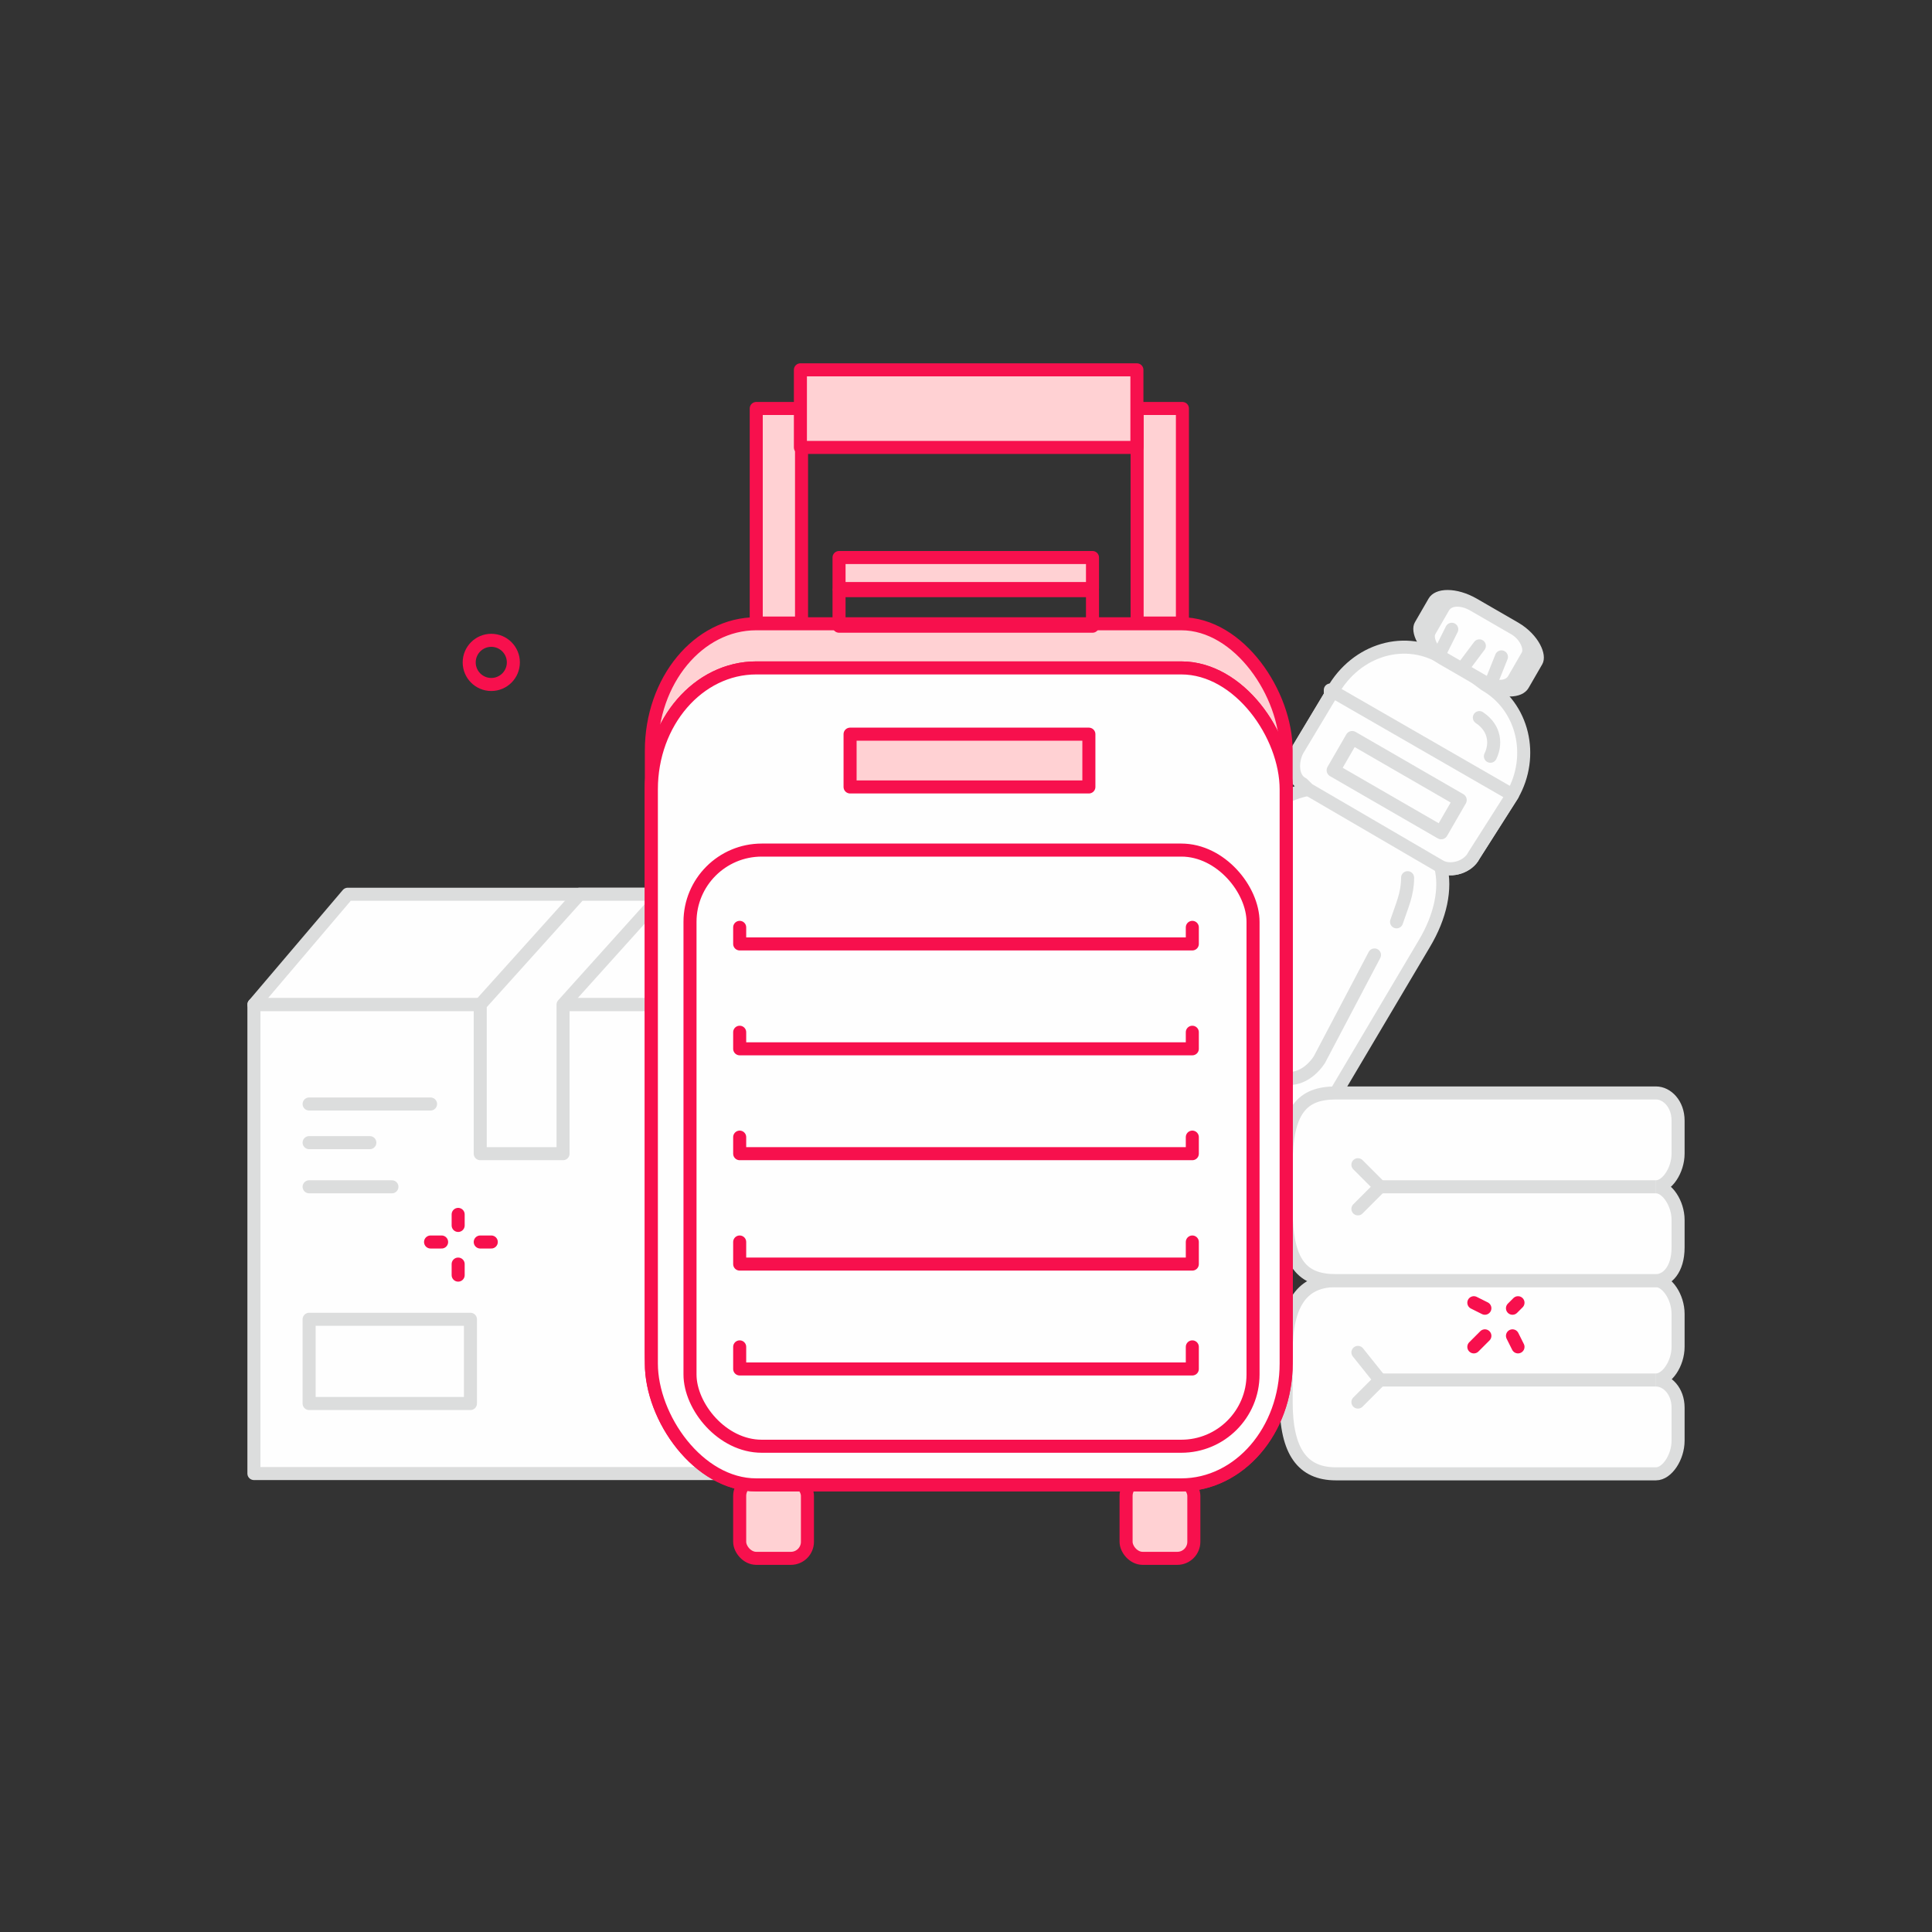 <?xml version="1.0" encoding="UTF-8"?>
<!DOCTYPE svg PUBLIC "-//W3C//DTD SVG 1.1//EN" "http://www.w3.org/Graphics/SVG/1.1/DTD/svg11.dtd">
<!-- Creator: CorelDRAW X7 -->
<svg xmlns="http://www.w3.org/2000/svg" xml:space="preserve" width="350px" height="350px" version="1.1" style="shape-rendering:geometricPrecision; text-rendering:geometricPrecision; image-rendering:optimizeQuality; fill-rule:evenodd; clip-rule:evenodd"
viewBox="0 0 350 350"
 xmlns:xlink="http://www.w3.org/1999/xlink">
 <rect x="0" y="0" width="350" height="350" fill="#333333" stroke="none"/>
 <defs>
  <style type="text/css">
   <![CDATA[
    .str1 {stroke:#DCDDDD;stroke-width:2.362}
    .str0 {stroke:#DCDDDD;stroke-width:2.362;stroke-linecap:round;stroke-linejoin:round}
    .str2 {stroke:#F7104D;stroke-width:2.362;stroke-linecap:round;stroke-linejoin:round}
    .fil1 {fill:none}
    .fil0 {fill:#FEFEFE}
    .fil3 {fill:#FEFEFE}
    .fil2 {fill:#FFD1D3}
   ]]>
  </style>
 </defs>
 <g id="Layer_x0020_1">
  <g id="_542595624">
   <g>
    <path class="fil0 str0" d="M261 157c1,4 0,9 -3,14l-16 27c-2,4 -6,5 -10,3l-20 -11c-3,-2 -4,-7 -2,-11l16 -27c2,-5 6,-8 11,-9l-1 -1c-2,-1 -2,-4 -1,-6l6 -10c4,-8 13,-11 20,-7l4 2 4 3c7,4 9,13 5,20l-7 11c-1,2 -4,3 -6,2l0 0z"/>
    <path class="fil1 str0" d="M268 130c3,2 3,5 2,7"/>
    <path class="fil1 str0" d="M255 159c0,3 -1,5 -2,8m-4 6l-10 19c-2,3 -5,4 -7,3"/>
    <path class="fil0 str0" d="M237 143l-1 -1c-2,-1 -2,-4 -1,-6l6 -10 0 -1 33 19 0 0 -7 11c-1,2 -4,3 -6,2l0 0 -24 -14z"/>
    <rect class="fil0 str0" transform="matrix(1.57 0.907 -0.521 0.902 262.218 106.804)" width="10.755" height="10.755" rx="3" ry="3"/>
    <rect class="fil0 str0" transform="matrix(0.902 0.521 -0.521 0.902 244.96 133.658)" width="21.643" height="6.523"/>
    <g>
     <line class="fil1 str0" x1="263" y1="114" x2="261" y2= "118" />
     <line class="fil1 str0" x1="272" y1="119" x2="270" y2= "124" />
    </g>
    <line class="fil1 str0" x1="268" y1="117" x2="265" y2= "121" />
   </g>
   <g>
    <path class="fil0 str1" d="M242 232l58 0c2,0 4,3 4,6l0 6c0,3 -2,6 -4,6 2,0 4,2 4,5l0 6c0,3 -2,6 -4,6l-58 0c-6,0 -9,-4 -9,-13l0 -4 0 -5c0,-9 3,-13 9,-13z"/>
    <line class="fil1 str1" x1="300" y1="250" x2="250" y2= "250" />
    <polyline class="fil1 str0" points="246,254 250,250 246,245 "/>
    <path class="fil0 str1" d="M242 198l58 0c2,0 4,2 4,5l0 6c0,3 -2,6 -4,6 2,0 4,3 4,6l0 5c0,4 -2,6 -4,6l-58 0c-6,0 -9,-3 -9,-13l0 -4 0 -4c0,-10 3,-13 9,-13z"/>
    <line class="fil1 str1" x1="300" y1="215" x2="250" y2= "215" />
    <polyline class="fil1 str0" points="246,219 250,215 246,211 "/>
   </g>
   <polygon class="fil0 str0" points="171,162 63,162 46,182 154,182 154,267 171,247 "/>
   <rect class="fil0 str0" x="46" y="182" width="108.262" height="84.945"/>
   <line class="fil1 str2" x1="171" y1="162" x2="154" y2= "182" />
   <polygon class="fil0 str0" points="120,162 105,162 87,182 87,209 102,209 102,182 "/>
   <rect class="fil0 str0" x="56" y="239" width="29.224" height="15.259"/>
   <g>
    <line class="fil1 str0" x1="56" y1="200" x2="78" y2= "200" />
    <line class="fil1 str0" x1="56" y1="215" x2="71" y2= "215" />
    <line class="fil1 str0" x1="56" y1="207" x2="67" y2= "207" />
   </g>
   <rect class="fil2 str2" x="118" y="113" width="115" height="155" rx="19" ry="23"/>
   <g>
    <rect class="fil2 str2" x="134" y="268" width="12.275" height="14.308" rx="3" ry="3"/>
    <rect class="fil2 str2" x="204" y="268" width="12.275" height="14.308" rx="3" ry="3"/>
   </g>
   <rect class="fil1 str2" x="118" y="121" width="115" height="148" rx="19" ry="22"/>
   <rect class="fil2 str2" x="137" y="74" width="8.207" height="38.871"/>
   <rect class="fil2 str2" x="206" y="74" width="8.207" height="38.871"/>
   <rect class="fil2 str2" x="145" y="67" width="60.961" height="14.056"/>
   <rect class="fil3 str2" x="118" y="121" width="115" height="148" rx="19" ry="22"/>
   <rect class="fil1 str2" x="125" y="154" width="102" height="108" rx="13" ry="13"/>
   <rect class="fil1 str2" x="152" y="107" width="45.916" height="6.444"/>
   <g>
    <polyline class="fil1 str2" points="216,225 216,229 134,229 134,225 "/>
    <polyline class="fil1 str2" points="216,206 216,209 134,209 134,206 "/>
    <polyline class="fil1 str2" points="216,187 216,190 134,190 134,187 "/>
    <polyline class="fil1 str2" points="216,168 216,171 134,171 134,168 "/>
    <polyline class="fil1 str2" points="216,244 216,248 134,248 134,244 "/>
   </g>
   <rect class="fil2 str2" x="154" y="133" width="43.26" height="9.563"/>
   <rect class="fil2 str2" x="152" y="101" width="45.916" height="5.622"/>
   <g>
    <path class="fil1 str2" d="M275 236l-1 1m-5 5l-2 2"/>
    <path class="fil1 str2" d="M275 244l-1 -2m-5 -5l-2 -1"/>
   </g>
   <circle class="fil1 str2" cx="89" cy="120" r="4"/>
   <g>
    <path class="fil1 str2" d="M89 225l-2 0m-7 0l-2 0"/>
    <path class="fil1 str2" d="M83 231l0 -2m0 -7l0 -2"/>
   </g>
  </g>
 </g>
</svg>
